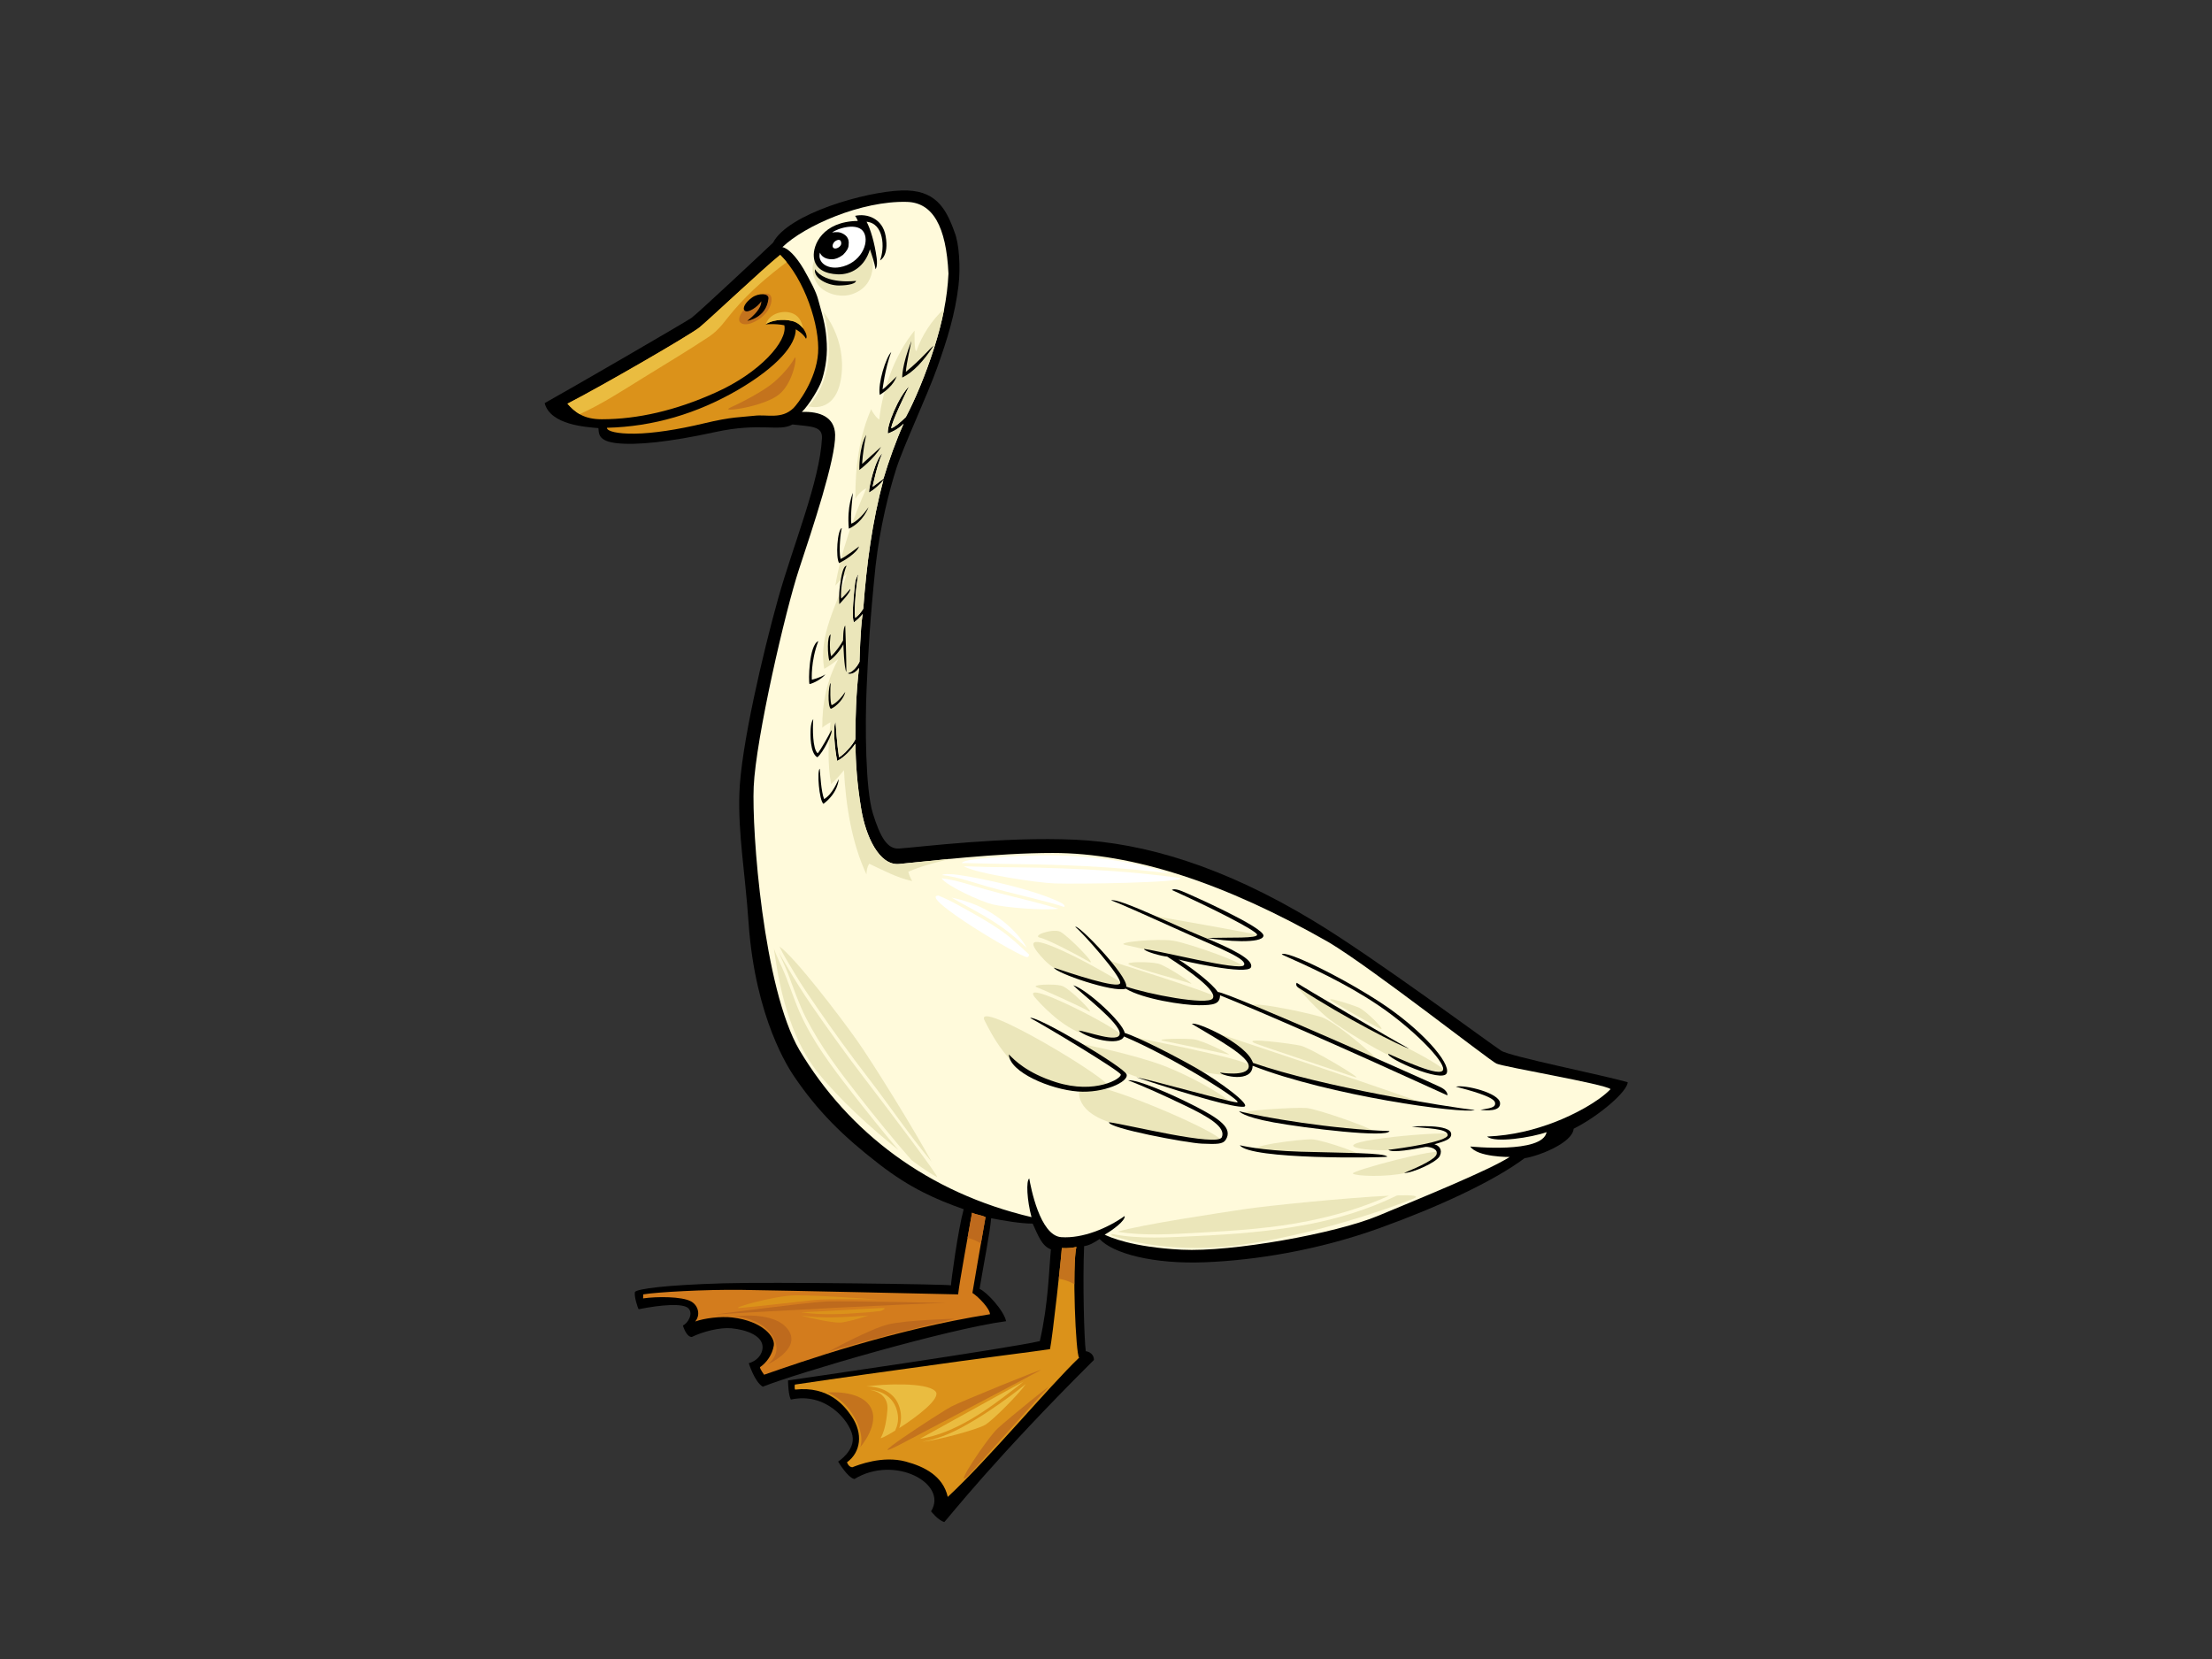 <?xml version="1.0" encoding="utf-8"?>
<!-- Generator: Adobe Illustrator 17.0.0, SVG Export Plug-In . SVG Version: 6.00 Build 0)  -->
<!DOCTYPE svg PUBLIC "-//W3C//DTD SVG 1.1//EN" "http://www.w3.org/Graphics/SVG/1.1/DTD/svg11.dtd">
<svg version="1.1" id="Layer_1" xmlns="http://www.w3.org/2000/svg" xmlns:xlink="http://www.w3.org/1999/xlink" x="0px" y="0px"
	 width="800px" height="600px" viewBox="0 0 800 600" enable-background="new 0 0 800 600" xml:space="preserve">
<rect x="0" y="0" width="800" height="600" fill="#333333" stroke="none"/>
<g>
	<path d="M377.509,411.051c6.156,3.03,18.301,7.747,34.236,12.335c16.615,4.791,41.542,7.758,57.103,8.42
		c15.55,0.665,22.059-0.147,27.745-1.197c5.682-1.046,6.745-2.179,7.557-3.992c0,0-8.267,1.199-22.11,0.963
		c-13.854-0.23-26.522-1.392-37.524-3.022c-11.014-1.63-26.282-4.77-40.49-9.311c-14.208-4.547-33.143-12.926-38.119-18.166
		c-2.86-3.008-5.42-7.581-9.886-15.561c-3.246-5.986-8.12-10.78-14.205-14.371c-8.927-5.187-14.84-9.79-17.449-13.966
		c-2.613-4.176-3.763-10.138-3.246-13.972c0.515-3.826,1.622-7.975,5.682-12.366c3.654-4.791,8.52-8.387,14.606-11.177
		c-13.613,2.722-22.495,14.361-23.677,24.606c-0.965,8.333,1.195,14.968,3.796,18.894c2.592,3.925,8.115,8.383,16.23,12.374
		c5.684,2.395,10.145,6.386,13.8,11.969c1.621,3.198,7.249,13.688,10.092,16.948C364.485,403.722,371.355,408.028,377.509,411.051z"
		/>
	<path d="M542.974,380.027c-3.395-2.117-46.271-33.959-67.638-46.799c-32.873-19.956-61.705-28.43-86.44-29.534
		c-26.065-1.162-55.49,2.591-63.721,3.194c-4.205,0.304-6.788-3.996-9.494-12.712c-2.704-8.714-2.851-32.03-2.253-45.414
		c0.599-13.381,1.198-24.403,3.227-44.046c1.623-14.365,4.932-27.209,7.52-35.29c2.584-8.08,11.135-26.245,14.802-36.549
		c3.666-10.3,6.437-19.24,7.671-29.547c0.801-6.693,0.221-15.301-1.399-19.288c-3.246-9.183-7.205-15.55-19.213-15.154
		c-12.989,0.425-40.951,8.338-46.461,18.884c-3.051,2.904-27.275,25.622-29.499,27.199c-2.233,1.568-44.34,25.982-53.097,30.82
		c2.067,7.933,14.967,8.639,19.433,9.037c0.232,1.819-0.342,4.691,6.747,5.466c7.085,0.773,18.914-0.413,35.436-4.024
		c16.525-3.614,23.213,0,28.016-2.758c6.901,0.794,10.881,0.586,10.66,4.969c-0.753,15.413-10.433,38.651-15.857,58.019
		c-5.403,19.333-13.453,53.456-14.009,70.346c-0.49,14.902,2.056,28.486,3.317,46.777c2.404,34.721,14.647,52.993,16.593,55.843
		c8.375,12.279,17.189,21.16,30.607,31.542c11.306,8.756,20.456,12.727,30.603,16.321c-2.088,7.643-4.596,26.342-4.596,27.539
		c0-0.4-64.812-1.274-82.466-0.738c-21.508,0.651-30.726,2.011-31.831,3.101c-0.368,1.554,0.975,5.727,1.348,6.27
		c8.123-1.632,16.191-2.279,18.039-0.28c1.847,1.997-0.37,5.446-2.034,6.173c0,0,1.179,4.143,3.205,4.143
		c4.057-1.995,10.371-3.563,14.408-3.146c5.361,0.543,11.2,2.635,11.2,6.813c0,2.78-2.223,5.083-4.988,5.808
		c0,0,2.119,6.861,5.076,8.499c12.527-4.982,66.875-20.888,87.978-23.678c-0.741-3.811-7.006-10.602-9.593-11.691
		c1.661-9.986,3.775-20.37,4.184-25.557c4.058,0.798,10.589,1.953,15.022,1.953c2.03,4.387,3.272,8.045,6.592,9.317
		c-0.689,7.076-0.871,19.55-4.009,33.172c-10.888,2.604-91.059,14.224-91.059,14.224c0,1.599,0.198,5.324,1.011,6.921
		c12.579-2.79,21.171,7.544,22.281,12.994c1.106,5.446-5.17,9.439-5.17,9.439s3.474,5.9,5.901,6.297
		c14.593-8.895,33.985,1.692,27.707,11.679c0,0,2.499,3.25,4.791,3.882c1.466-1.446,17.983-22.701,54.106-58.623
		c0.086-1.984-1.742-3.062-2.938-3.151c-0.605-3.979-1.16-25.226-0.612-38.013c1.601-0.199,3.169-0.963,5.605-2.56
		c4.945,5.292,19.559,9.125,38.018,8.4c18.465-0.727,40.998-4.358,63.178-12.335c21.273-7.66,41.188-16.882,52.484-25.294
		c5.098-0.771,17.344-5.524,17.766-10.662c9.655-4.913,19.538-13.64,19.538-16.832C579.713,388.824,546.367,382.148,542.974,380.027
		z"/>
	<path fill="#DB921A" d="M286.916,147.643c-4.308,4.098-9.361,2.167-14.115,2.72c-4.751,0.557-7.924,0.287-18.21,2.755
		c-9.755,2.34-18.559,3.627-24.957,3.72c-6.395,0.1-10.182-0.886-10.133-2.126c16.637-0.4,32.626-5.074,47.639-13.852
		c14.205-8.379,20.662-16.179,20.662-21.765c0,0,2.657,1.452,3.687,3.405c0.936-0.888-1.027-5.394-4.867-6.38
		c-3.84-0.992-7.976-0.121-9.744,1.193c0,0,3.638-0.348,6.785,0.33c1.283,5.71-8.812,17.227-25.046,24.416
		c-14.206,6.385-28.001,9.574-40.987,9.574c-6.494,0-9.563-2.439-12.404-5.63c12.794-6.58,44.387-24.877,47.738-27.583
		c3.343-2.711,22.806-21.078,29.195-26.248c8.924,8.78,14.401,25.861,13.711,35.538C295.181,137.389,288.431,146.2,286.916,147.643z
		"/>
	<path fill="#EABC40" d="M232.944,136.447c7.872-4.867,15.854-9.622,23.561-14.735c3.796-2.523,5.976-6.129,8.889-9.492
		c2.931-3.382,6.082-6.589,9.438-9.565c3.114-2.76,6.351-5.364,9.687-7.843c-0.762-0.936-1.541-1.835-2.359-2.639
		c-6.389,5.17-25.852,23.536-29.195,26.248c-3.351,2.706-34.944,21.003-47.738,27.583c1.319,1.478,2.692,2.794,4.428,3.784
		C217.773,146.123,225.42,141.09,232.944,136.447z"/>
	<path fill="#EABC40" d="M290.41,118.727c-0.21-1.279-0.619-2.493-1.357-3.517c-2.912-4.049-10.665-2.664-12.069,2.04
		c1.813-1.276,5.862-2.109,9.639-1.13C288.248,116.536,289.537,117.585,290.41,118.727z"/>
	<path fill="#D37C1D" d="M351.687,467.596c2.219,1.45,6.28,5.626,6.36,7.712c-35.166,5.541-68.588,17.34-81.697,21.882
		c0,0-1.48-1.997-1.498-2.726c2.419-1.634,4.45-4.538,5.002-7.809c0.552-3.267-4.244-8.895-14.961-10.167
		c-4.243-0.503-10.231,0.278-13.474,1.454c2.028-2.392,1.108-5.812-1.479-7.262c-3.244-1.825-12.372-1.817-17.358-1.096l0.063-1.458
		c4.873-0.799,22.095-1.806,35.763-1.622c13.663,0.176,78.11,1.632,78.11,1.632c0.549-4.903,3.876-22.881,5.036-29.547
		c1.621,0.8,3.251,0.8,4.87,1.599C356.02,442.184,351.687,467.596,351.687,467.596z"/>
	<path fill="#BE6A1D" d="M354.753,449.72c0.817-4.754,1.526-8.789,1.673-9.531c-1.619-0.799-3.249-0.799-4.87-1.599
		c-0.37,2.134-0.967,5.429-1.619,9.083C351.636,448.085,353.251,448.786,354.753,449.72z"/>
	<path fill="#DB921A" d="M342.775,541.378c-1.746-7.627-8.517-10.985-15.204-12.783c-8.409-2.27-17.296,1.266-19.325,2.065
		c-1.372-0.093-1.923-1.8-1.923-1.8c4.948-3.6,5.954-10.355,1.65-16.667c-2.591-3.797-8.241-10.983-20.424-9.63
		c-0.277-0.545-0.094-1.806-0.094-1.806s20.496-3.051,41.378-5.893c27.998-3.992,46.054-6.138,50.925-6.935
		c0.918-4.358,4.27-34.968,4.27-36.567c0,0,2.562,0.251,5.275-0.398c-1.625,6.384-0.237,39.255,0.981,40.053
		C379.418,501.391,357.596,527.626,342.775,541.378z"/>
	<path fill="#C4731D" d="M388.561,464.446c-0.018-6.026,0.188-11.304,0.74-13.481c-2.713,0.648-5.275,0.398-5.275,0.398
		c0,0.596-0.473,5.276-1.106,11.115C384.875,462.745,386.855,463.484,388.561,464.446z"/>
	<path fill="#FFFADB" d="M562.19,405.864c-7.037,2.684-15.016,4.793-24.356,5.183c2.68,2.446,16.201,0.331,21.51-1.591
		c-1.452,7.892-27.595,5.193-27.595,5.193c2.564,3.915,14.253,3.791,14.253,3.791c-7.772,4.945-32.14,14.838-47.556,21.263
		s-52.956,13.183-71.056,12.269c-18.096-0.901-26.259-4.646-27.877-5.442c2.842-1.597,7.569-5.085,7.235-6.738
		c-6.125,4.377-15.175,8.188-22.932,7.646c-7.756-0.547-11.077-18.344-11.566-21.22c-1.217,0.8-0.808,7.981,0.813,13.972
		c-37.336-8.781-66.12-30.549-83.976-60.485c-12.988-22.346-17.227-79.114-16.497-95.21c0.801-17.555,11.466-63.722,16.377-78.569
		c4.923-14.892,13.294-39.948,13.074-48.704c-0.157-6.386-5.531-8.522-12.03-8.233c2.756-2.71,6.299-8.716,7.163-11.319
		c0.864-2.605,2.142-7.637,1.849-13.344c-0.298-5.714-1.038-8.608-3.066-15.789c-0.813-3.194-2.843-6.784-5.275-11.174
		c-2.845-4.792-5.682-7.585-7.714-7.984c7.978-7.735,28.65-16.832,45.05-16.363c9.329,0.263,14.2,8.779,15.014,25.938
		c-0.403,8.783-2.217,17.587-5.278,27.145c-3.056,9.553-6.933,18.728-10.147,24.738c-2.024,1.999-4.066,3.665-5.283,4.065
		c0.28-2.634,5.283-12.84,6.505-15.235c-3.824,3.702-8.26,14.414-7.706,17.143c1.296-0.545,3.509-1.362,5.677-3.574
		c-2.843,6.386-5.276,13.173-7.306,19.955c-1.785,1.321-3.907,2.867-3.907,2.867s1.659-8.173,3.504-12.047
		c-2.492,1.969-4.892,12.141-4.799,14.136c1.942-0.999,4.387-3.36,5.203-4.559c-4.063,15.168-6.064,30.185-7.278,46.55
		c-0.879,1.449-1.757,2.451-2.909,3.315c-0.505-2.407,0.368-12.26,1.11-15.798c0,0-0.928,1.317-1.157,3.172
		c-0.231,1.863-1.432,12.441-0.416,14.257c0.879-0.587,2.737-2.288,3.14-3.083c-0.878,6.038-1.069,16-1.13,17.325
		c0,0-1.686,3.692-4.35,4.104c0.172,0.588,2.525,0.636,4.186-1.863c-1.1,8.786-1.344,19.255-1.344,25.809
		c-0.823,1.924-4.282,5.711-5.902,6.51c-0.785-5.131-1.106-10.804-1.246-12.752c-1.06,1.313-0.285,10.218,0.596,14.069
		c2.436-1.201,4.929-3.832,6.552-6.227c0.178,7.163,0.546,14.183,2.145,23.749c1.597,9.566,6.411,20.412,13.682,19.747
		c10.818-0.986,34.902-3.987,55.6-3.987c28.817,0,62.1,10.776,99.841,32.329c15.21,9.056,58,42.613,60.56,43.833
		c2.546,1.222,39.168,7.376,41.302,9.249C578.215,398.398,569.223,403.181,562.19,405.864z"/>
	<path fill="#EBE6BA" d="M328.486,315.283c4.781-2.107,9.915-3.362,15.034-4.65c-7.531,0.721-14.006,1.44-18.345,1.837
		c-7.271,0.665-12.084-10.181-13.682-19.747c-1.599-9.566-1.967-16.586-2.145-23.749c-1.623,2.395-4.116,5.025-6.552,6.227
		c-0.881-3.851-1.656-12.756-0.596-14.069c0.14,1.947,0.461,7.621,1.246,12.752c1.621-0.799,5.079-4.586,5.902-6.51
		c0-6.554,0.244-17.023,1.344-25.809c-1.661,2.499-4.014,2.452-4.186,1.863c2.664-0.412,4.35-4.104,4.35-4.104
		c0.061-1.326,0.252-11.287,1.13-17.325c-0.403,0.795-2.261,2.496-3.14,3.083c-1.016-1.815,0.185-12.393,0.416-14.257
		c0.229-1.855,1.157-3.172,1.157-3.172c-0.743,3.538-1.616,13.391-1.11,15.798c1.153-0.864,2.03-1.866,2.909-3.315
		c1.214-16.365,3.215-31.382,7.278-46.55c-0.815,1.199-3.26,3.56-5.203,4.559c-0.092-1.996,2.308-12.167,4.799-14.136
		c-1.845,3.875-3.504,12.047-3.504,12.047s2.122-1.545,3.907-2.867c2.03-6.782,4.463-13.569,7.306-19.955
		c-2.168,2.212-4.381,3.029-5.677,3.574c-0.554-2.729,3.882-13.441,7.706-17.143c-1.222,2.396-6.226,12.601-6.505,15.235
		c1.217-0.4,3.259-2.066,5.283-4.065c3.214-6.01,7.09-15.185,10.147-24.738c1.594-4.979,2.841-9.747,3.736-14.423
		c-4.531,4.105-8.032,9.607-10.029,15.204c-0.911,0.557-0.693-7.31-0.693-7.31c-7.201,8.704-11.581,21.26-12.771,32.135
		c-0.964-0.443-2.582-2.734-2.909-3.74c-4.258,9.578-5.849,20.997-5.728,32.438c1.08-1.811,2.699-3.297,3.947-3.739
		c-4.803,10.706-9.313,23.551-11.194,35.113c0.85-0.92,3.13-3.294,4.106-4.223c-3.237,10.647-10.384,22.199-8.113,34.322
		c1.478-0.795,3.462-2.128,5.105-3.565c-4.224,7.753-5.911,16.203-5.821,24.915c0.627-0.77,2.123-1.46,2.96-2.044
		c-0.781,7.496-1.118,14.985,0.228,22.427c1.705-1.545,3.19-3.265,4.644-5.05c0.671,12.874,2.885,26.489,8.136,37.66
		c0.106-1.595,0.214-2.554,0.999-3.83c5.102,2.355,10.016,5.083,15.541,6.256C329.396,317.835,328.823,316.536,328.486,315.283z"/>
	<path fill="#EBE6BA" d="M295.706,102.818c-3.741-5.359-0.625-9.801-0.625-9.801s1.092,5.82,9.032,4.749
		c7.946-1.075,10.438-9.651,10.438-9.651s5.138,14.246-6.234,18.227C303.472,108.042,297.788,105.804,295.706,102.818z"/>
	<path d="M309.251,78.067c0.411,0.397,0.989,1.83,0.989,1.83c-12.725,0.197-16.31,8.681-15.907,13.073
		c0.408,4.39,4.196,6.052,8.59,6.241c4.948,0.207,9.828-2.652,11.7-9.036c0.81,2.393,1.626,4.787,2.032,7.185
		c0,0,0.805-0.917,0.409-3.99c-0.728-5.596-2.33-10.794-3.655-13.171c6.237,0.557,6.664,9.392,4.869,13.97
		c0,0,3.307-1.421,2.031-8.785C319.199,78.988,313.559,77.091,309.251,78.067z"/>
	<path d="M309.583,101.577c0,0-11.101,1.484-14.843-4.216l0,0c-0.516,3.473,4.891,5.911,8.653,5.889
		C307.154,103.23,309.541,102.507,309.583,101.577z"/>
	<path fill="#FFFFFF" d="M304.247,88.056c0,1.069-1.717,2.166-2.648,1.719c-0.935-0.445-0.424-2.182,0.85-2.788
		C303.726,86.381,304.247,86.984,304.247,88.056z"/>
	<path fill="#FFFFFF" d="M304.147,84.199c-1.32-0.512-3.207-0.095-3.207-0.095c2.029-1.592,9.448-3.854,11.523,0
		c2.081,3.858-1.225,11.199-8.787,12.546c-4.522,0.808-8.127-1.763-7.134-5.296c0.407,1.196,1.851,2.415,4.288,2.415
		c1.212,0,2.428-0.399,4.055-1.596c1.219-1.201,2.033-2.398,2.033-3.592C307.322,85.785,305.472,84.71,304.147,84.199z"/>
	<path d="M329.641,123.299c-3.528,8.9-3.342,13.259-3.342,13.259c4.06-1.995,7.702-5.945,11.357-11.53
		c-1.626,1.197-4.435,4.9-10.046,9.449C327.776,131.749,329.641,123.299,329.641,123.299z"/>
	<path d="M318.172,142.824c5.358-3.362,5.787-6.352,6.194-6.754c0,0-4.368,4.36-5.177,4.757c0,0,0.833-7.358,3.145-13.538
		C320.387,129.298,317.435,138.647,318.172,142.824z"/>
	<path d="M313.278,157.258c-2.679,4.633-2.492,12.715-2.492,12.715s5.265-3.905,7.85-8.356l-6.832,6.175
		C311.804,167.792,311.986,163.159,313.278,157.258z"/>
	<path d="M307.921,189.4c-0.506-2.36,0.557-11.166,0.557-11.166s-2.259,4.857-1.479,12.984c5.357-2.542,7.107-7.813,7.107-7.813
		S311.249,187.945,307.921,189.4z"/>
	<path d="M310.693,197.616c0,0-4.981,3.902-6.692,4.542c-0.743-3.314,0.056-9.974,0.461-11.169
		c-1.622,0.397-2.307,10.76-0.97,12.668C305.159,202.84,309.861,200.067,310.693,197.616z"/>
	<path d="M306.169,204.608c-1.336,0.137-1.938,3.949-2.396,7.263c-0.466,3.314-0.233,6.627-0.233,6.627s4.29-4.358,3.97-5.491
		c-0.696,0.817-2.721,3.085-3.279,3.498C303.773,213.187,305.358,206.204,306.169,204.608z"/>
	<path d="M305.696,226.271c-0.818,0.583-0.775,5.352-0.775,5.352c-0.735,1.448-2.86,4.401-4.336,5.719
		c-0.883-3.45-0.162-7.881-0.162-7.881c-1.408,0.523-1.086,7.561-0.487,9.515c1.617-1.047,3.924-3.635,5.08-5.947
		c0,0,0.269,8.804,1.087,9.999C306.104,238.243,305.755,227.487,305.696,226.271z"/>
	<path d="M300.493,256.359c2.259-0.951,4.847-3.95,5.203-6.144c-1.093,1.742-3.27,4.195-4.93,4.831
		c-0.596-1.137-0.508-6.223-0.343-8.023C299.617,247.691,299.2,255.454,300.493,256.359z"/>
	<path d="M295.597,273.884c2.045-1.554,5.831-9.112,5.083-9.804c-1.064,2.084-3.791,7.032-4.945,8.354
		c-1.89-1.502-1.845-9.127-1.614-12.35c0,0-0.739,0.818-0.926,3.312C293.021,265.797,292.967,272.433,295.597,273.884z"/>
	<g>
		<path fill="#EBE6BA" d="M398.764,393.514c0.756-0.124,1.413-0.271,1.916-0.452c3.43-1.226-49.217-32.931-44.545-23.896
			c2.036,3.94,8.412,17.46,19.936,21.292c5.238,1.738,10.079,2.687,14.134,3.084c0.031,0.182,0.089,0.373,0.194,0.59
			c0,0-2.488,8.58,14.177,12.714c16.663,4.137,33.793,7.813,36.913,5.823C443.735,411.231,413.935,397.665,398.764,393.514z"/>
		<path fill="#EBE6BA" d="M416.881,384.027c-13.553-4.29-27.258-6.742-27.258-6.742l13.704,9.193
			c3.584,2.144,35.361,11.641,40.652,12.559C449.276,399.956,430.428,388.311,416.881,384.027z"/>
		<path fill="#EBE6BA" d="M392.737,374.223c8.877,2.297,13.082,2.453,12.927,0.307c-0.153-2.144-39.872-22.667-30.682-13.019
			C374.982,361.511,383.862,371.926,392.737,374.223z"/>
		<path fill="#EBE6BA" d="M397.722,356.152c6.854,1.222,10.902,1.989,8.872,0c-2.018-1.995-46.252-27.109-28.809-8.886
			C382.463,352.154,390.869,354.924,397.722,356.152z"/>
		<path fill="#EBE6BA" d="M434.479,362.89c3.89-0.151,6.697-0.615,5.603-2.144c-1.092-1.531-38.941-13.323-38.941-13.323
			l4.677,6.896l0.775,1.833c0,0,3.902,2.144,8.725,3.519C420.147,361.049,430.589,363.041,434.479,362.89z"/>
		<path fill="#EBE6BA" d="M407.066,341.758c3.232,0.651,18.535,4.435,23.212,5.355c4.665,0.92,16.19,3.985,19.152,2.912
			c2.958-1.075-19.471-8.878-25.074-9.802C418.745,339.307,402.549,340.838,407.066,341.758z"/>
		<path fill="#EBE6BA" d="M450.21,339.914c3.898,0,6.227-1.071,4.984-1.68c-1.251-0.613-38.313-7.047-38.313-7.047l18.373,8.269
			C435.254,339.456,446.317,339.914,450.21,339.914z"/>
		<path fill="#EBE6BA" d="M452.082,385.407c-1.098-2.455-43.771-10.568-43.771-10.568s8.884,4.746,14.485,7.196
			c5.609,2.451,10.902,5.361,10.902,5.361s8.101,1.839,12.77,1.377C451.14,388.311,453.168,387.857,452.082,385.407z"/>
		<path fill="#EBE6BA" d="M445.377,378.053c5.305,3.519,7.656,7.393,7.656,7.393s19.763,5.933,28.02,7.617
			c8.244,1.688,31.138,6.281,34.414,6.432c3.269,0.153-80.052-27.413-80.052-27.413S440.083,374.529,445.377,378.053z"/>
		<path fill="#EBE6BA" d="M496.473,409.454c3.26-0.311-19.941-8.424-23.991-8.731c-4.052-0.309-25.855,0.918-22.583,2.144
			c0,0,12.3,3.215,18.061,3.83C473.731,407.308,493.194,409.758,496.473,409.454z"/>
		<path fill="#EBE6BA" d="M491.481,418.336c4.52-0.155-13.241-6.129-16.971-6.279c-3.739-0.155-26.479,2.604-18.856,4.284
			C458.313,416.929,486.961,418.485,491.481,418.336z"/>
		<path fill="#EBE6BA" d="M498.648,384.485c4.048,1.991-14.954-14.856-20.871-16.696c-5.916-1.835-30.992-7.045-23.668-2.912
			C458.04,367.105,494.592,382.49,498.648,384.485z"/>
		<path fill="#EBE6BA" d="M480.891,368.713c5.133,3.826,15.892,10.415,22.429,13.472c6.542,3.066,16.978,5.821,18.848,5.367
			c1.862-0.464-8.105-6.131-16.047-9.964c-7.948-3.826-30.877-17.609-33.178-19.293C462.518,350.638,475.75,364.877,480.891,368.713
			z"/>
		<path fill="#EBE6BA" d="M524.849,410.251c-0.818-1.415-43.338,2.264-34.143,4.866c2.894,0.82,10.566,1.264,17.748,0.46
			C515.65,414.779,525.667,411.666,524.849,410.251z"/>
		<path fill="#EBE6BA" d="M489.297,424.463c1.251,0.915,11.844,1.377,19.318-0.311c7.478-1.676,11.683-5.817,12.145-7.196
			C521.543,414.661,488.059,423.543,489.297,424.463z"/>
	</g>
	<path d="M293.613,245.828c0,0-0.461-6.622,2.346-13.972c-3.407,1.444-3.636,14.744-3.176,15.561
		c1.625-0.396,4.384-1.813,5.726-3.538C296.612,245.149,293.613,245.828,293.613,245.828z"/>
	<path d="M296.475,278.014c-1.061,0.684-0.234,11.486,1.34,12.71c5.491-4.178,5.491-8.94,5.491-8.94
		c-0.416,0.814-2.167,5.398-5.258,7.219C296.96,286.24,296.66,280.054,296.475,278.014z"/>
	<path d="M401.879,325.644c4.636,1.713,11.505,4.949,28.544,12.538c11.012,4.884,21.108,8.872,19.413,10.941
		c-1.69,2.061-30.013-5.139-36.101-5.935c0.087,0.924,6.508,2.676,8.406,2.788c8.12,5.187,18.313,12.511,16.451,15.138
		c-1.86,2.627-23.846-1.651-31.249-4.308c0.472-4.079-17.638-22.821-18.448-21.584c2.584,2.03,16.857,18.077,16.23,20.356
		c-0.621,2.279-18.147-3.664-23.942-5.589c0.472,1.81,21.544,9.143,25.968,7.583c6.229,3.774,20.853,5.991,26.386,5.986
		c5.529,0,7.656-0.466,7.71-3.592c15.828,6.384,44.223,18.844,82.223,36.188c0,0,0.352-1.514-2.372-2.913
		c-2.722-1.398-77.007-34.47-80.659-34.47c-2.082-3.13-9.305-8.601-14.16-11.745c1.224,0.4,24.979,5.821,26.162,2.792
		c1.067-2.714-6.624-6.63-18.104-11.289C425.228,334.835,404.27,324.559,401.879,325.644z"/>
	<path d="M423.836,321.874c15.014,6.788,30.51,14.701,30.804,16.145c0.288,1.444-9.531,0.971-17.858,1.193
		c5.715,1.181,19.923,2.229,20.167-0.798c0.232-3.029-26.282-14.786-29.364-16.064C424.51,321.066,423.836,321.874,423.836,321.874z
		"/>
	<path d="M431.103,370.343c9.336,5.591,21.095,11.96,20.511,15.567c-0.59,3.608-10.367,1.995-10.367,1.995
		c0.541,1.154,11.668,3.94,11.786-2.459c27.693,10.827,75.762,17.46,80.342,16.027c-10.388-1.245-54.656-8.23-80.224-17.075
		C450.848,377.266,431.84,369.036,431.103,370.343L431.103,370.343z"/>
	<path d="M388.158,356.342c3.196,3.258,16.923,13.62,16.812,17.462c-0.122,3.841-12.426-1.065-14.857-1.065
		c3.135,2.811,14.857,5.839,16.394,2.109c17.878,7.571,44.005,24.033,40.823,23.832c-3.182-0.197-31.477-8.246-36.322-9.044
		c22.063,7.289,35.382,10.921,38.763,10.637c3.38-0.276-8.934-9.357-17.57-14.245c-8.646-4.886-20.58-10.891-25.452-12.489
		C406.153,369.844,393.017,357.743,388.158,356.342z"/>
	<path d="M407.452,388.588c-0.829-2.678-32.899-21.536-34.874-20.424c4.809,2.494,32.275,19.028,32.753,20.424
		c0.468,1.392-9.12,7.335-23.448,2.794c-10.613-3.37-15.031-8.029-17.016-10.042c0.209,6.43,15.025,12.677,24.946,13.419
		C399.17,395.457,408.286,391.264,407.452,388.588z"/>
	<path d="M407.971,390.697c5.997,2.314,12.205,5.106,20.695,9.185c8.501,4.07,14.778,7.795,13.232,11.405
		c-1.533,3.608-34.334-4.625-40.83-5.423c-0.363,2.165,28.169,7.521,33.611,7.751c5.45,0.234,7.571,0.201,8.598-1.365
		c2.765-4.221-2.318-7.716-11.194-12.252C423.201,395.457,411.321,390.361,407.971,390.697z"/>
	<path d="M448.412,414.197c3.559,5.239,50.882,4.557,53.318,4.153c-0.642-1.475-16.029-1.359-31.413-1.829
		C455.856,416.086,448.412,414.197,448.412,414.197z"/>
	<path d="M448.147,401.874c0,0,0.982,1.962,12.462,4.056c11.48,2.096,41.312,5.707,41.917,3.126
		C482.743,408.494,456.233,404.066,448.147,401.874z"/>
	<path d="M523.231,388.118c1.533-3.725-9.352-15.944-23.685-25.373c-14.316-9.429-34.912-19.442-35.976-17.545
		c9.586,4.275,22.804,10.21,34.895,18.359c12.101,8.147,24.049,20.138,23.463,23.283c-0.59,3.138-15.579-3.876-19.805-5.725
		C501.096,382.651,521.698,391.844,523.231,388.118z"/>
	<path d="M468.977,355.437c0,0-0.675,0.934,0.601,1.763c17.108,11.159,37.153,21.236,39.995,22.032
		C503.126,375.791,470.605,356.637,468.977,355.437z"/>
	<path d="M535.419,401.396c2.017,0.232,7.3,0.702,7.105-2.447c-0.236-3.724-12.901-6.753-15.989-5.939
		c4.393,1.168,13.591,3.536,14.144,5.67C541.224,400.812,538.145,400.812,535.419,401.396z"/>
	<path d="M524.849,410.251c0.157-3.971-14.282-2.803-14.282-2.803c5.201,0.694,12.886,0.592,13.019,3.022
		c0.13,2.428-17.05,4.89-21.462,5.371c1.456,1.264,9.473-0.265,13.526-1.063c2.134,0,4.412,0.897,3.915,2.66
		c-0.481,1.763-5.81,4.325-11.76,6.782c2.873,0.104,11.875-3.853,12.938-6.183c1.067-2.328-0.358-3.793-1.978-4.193
		C522.819,412.648,524.781,412.02,524.849,410.251z"/>
	<path fill="#C4731D" d="M273.785,107.467c1.905-1.546,5.647-2.36,5.224,1.389c-0.424,3.746-3.951,6.802-7.343,8.053
		C267.94,118.281,263.197,116.074,273.785,107.467z"/>
	<path d="M277.916,107.961c0.204-1.918-3.506-2.088-5.91-0.362c-2.396,1.721-3.721,3.917-2.596,4.814
		c1.123,0.903,4.705-1.458,5.923-3.455c0.092,2.632-3.05,5.483-5.077,7.08C270.255,116.038,277.178,115.04,277.916,107.961z"/>
	<path fill="#C4731D" d="M264.042,147.453c3.957-1.801,12.145-5.969,15.956-9.302c3.812-3.333,6.213-6.527,7.339-8.606
		c1.129-2.083,0,8.468-5.503,13.049C276.327,147.18,259.862,149.365,264.042,147.453z"/>
	<path fill="#C4731D" d="M328.568,520.823c5.675-3.051,45.889-24.157,47.724-25.267c1.838-1.114-28.66,11.243-32.33,13.187
		C340.288,510.69,306.118,532.906,328.568,520.823z"/>
	<path fill="#C4731D" d="M350.173,533.602c2.823-2.78,25.557-28.465,28.662-31.525c3.109-3.053-14.118,10.97-17.93,14.444
		C357.095,519.988,344.104,539.567,350.173,533.602z"/>
	<path fill="#EABC40" d="M365.411,504.859c-5.523,4.095-11.254,7.946-17.311,11.246c-4.83,2.626-9.341,4.427-14.563,5.323
		c5.022-0.406,20.086-4.447,22.85-6.16c2.838-1.759,12.262-11.219,14.6-14.728C369.152,502.009,367.303,503.456,365.411,504.859z"/>
	<path fill="#EABC40" d="M367.155,502.066c1.011-0.781,2.002-1.578,2.996-2.372c-5.942,3.163-33.186,18.311-36.777,20.294
		c-0.253,0.141-0.471,0.271-0.655,0.385C345.587,518.337,357.133,509.839,367.155,502.066z"/>
	<path fill="#EABC40" d="M314.621,502.638c3.109,0.528,6.694,2.48,6.325,7.219c-0.423,5.411-1.413,8.466-2.4,10.131
		c-0.317,0.541,2.023-0.63,5.202-2.589c0.815-1.746,1.233-3.606,0.978-5.58C323.967,505.99,319.709,503.024,314.621,502.638z"/>
	<path fill="#EABC40" d="M338.311,503.189c-3.111-3.356-18.991-2.672-24.976-1.748c5.237-0.05,10.379,2.167,12.004,7.619
		c0.793,2.662,0.637,5.139-0.122,7.432C331.803,512.281,340.572,505.619,338.311,503.189z"/>
	<path fill="#C4731D" d="M299.206,503.606c0,0,5.659,1.788,9.739,8.884c4.082,7.101,2.118,10.97,2.118,10.97
		s7.484-8.468,3.675-14.717C310.925,502.495,299.206,503.606,299.206,503.606z"/>
	<path fill="#BE6A1D" d="M265.456,476.112c0,0,9.461,0.141,13.839,6.943c4.377,6.801-1.975,10.556-1.975,10.556
		s12.71-5.556,7.765-12.638C280.143,473.891,265.456,476.112,265.456,476.112z"/>
	<path fill="#BE6A1D" d="M299.768,488.749c2.545-0.833,21.038-5.835,25.414-6.945c4.381-1.106,20.054-4.86,20.054-4.86
		s-17.51,0.421-24.144,2.082C314.455,480.698,299.768,488.749,299.768,488.749z"/>
	<path fill="#BE6A1D" d="M258.961,475.414c4.305-0.358,32.211-1.858,44.339-2.496c13.27-0.692,35.299-1.665,38.546-1.665
		c3.247,0-36.572-0.831-43.066-0.555C292.286,470.977,255.716,475.695,258.961,475.414z"/>
	<path fill="#DB921A" d="M312.664,474.711c1.976-0.149,3.947-0.348,5.906-0.59c1.473-0.652,1.967-1.106,0.545-1.061
		c-4.363,0.128-24.336,1.417-29.404,1.52C297.201,475.774,305.319,475.252,312.664,474.711z"/>
	<path fill="#DB921A" d="M312.664,475.88c-7.4,0.483-15.446,1.038-22.965-0.122c3.904,1.164,11.817,2.753,14.307,2.573
		c1.864-0.126,6.371-1.34,10.121-2.569C313.638,475.799,313.149,475.851,312.664,475.88z"/>
	<path fill="#DB921A" d="M267.436,473.06c3.704-0.271,23.44-2.5,27.395-2.921c3.949-0.416,20.042-0.273,22.449-0.137
		c2.403,0.137-21.748-1.665-29.654-1.525C279.72,468.613,263.624,473.334,267.436,473.06z"/>
	<path fill="#EBE6BA" d="M297.729,112.773c0,0,3.271,9.499,1.558,19.451c-1.715,9.955-7.009,14.705-7.009,14.705
		s10.123,3.219,11.991-10.721C306.137,122.272,297.729,112.773,297.729,112.773z"/>
	<path fill="#EBE6BA" d="M376.351,339.191c2.486,0.514,13.528,6.27,17.399,8.553c3.861,2.281-7.736-9.694-10.439-10.831
		C380.603,335.769,372.682,338.429,376.351,339.191z"/>
	<path fill="#EBE6BA" d="M375.002,357.061c1.941,0.727,15.271,6.649,18.552,8.551c3.286,1.902-6.761-8.364-9.664-9.124
		C380.992,355.729,372.489,356.106,375.002,357.061z"/>
	<path fill="#EBE6BA" d="M408.444,348.883c3.273,1.612,20.289,6.084,22.224,6.846c1.931,0.758-8.704-6.467-11.799-7.223
		C415.779,347.744,406.118,347.744,408.444,348.883z"/>
	<path fill="#EBE6BA" d="M420.806,376.443c2.898,0.574,22.038,4.561,23.583,4.946c1.543,0.377-9.278-5.135-12.762-5.514
		C428.149,375.493,416.943,375.683,420.806,376.443z"/>
	<path fill="#EBE6BA" d="M453.665,377.208c2.04,0.957,32.082,10.832,36.337,12.348c4.248,1.525-16.045-10.641-19.714-11.401
		C466.619,377.392,449.217,375.114,453.665,377.208z"/>
	<path fill="#EBE6BA" d="M481.888,362.19c2.26,1.408,15.264,8.934,17.385,9.883c2.128,0.955-5.212-6.653-8.116-7.795
		C488.258,363.139,478.215,359.909,481.888,362.19z"/>
	<path fill="#EBE6BA" d="M287.279,351.825c2.556,4.375,5.435,8.532,8.308,12.702c5.891,8.557,11.989,16.967,18.339,25.205
		c7.483,9.707,15.126,21.025,22.998,30.433c-6.398-11.801-21.368-35.937-26.867-43.721c-6.273-8.874-22.445-30.094-28.165-34.143
		C283.413,345.604,285.473,348.73,287.279,351.825z"/>
	<path fill="#EBE6BA" d="M312.218,389.438c-6.538-8.545-12.795-17.257-18.892-26.108c-3.068-4.452-5.869-8.982-8.606-13.636
		c-1.035-1.765-2.112-3.513-3.069-5.307c1.096,2.707,2.443,5.348,3.475,8.079c1.989,5.278,3.812,10.672,6.383,15.72
		c5.131,10.082,11.985,19.157,18.961,28.057c6.215,7.938,12.577,15.784,19.234,23.37c3.952,2.954,7.205,5.106,9.154,6.065
		C340.269,426.364,320.914,400.803,312.218,389.438z"/>
	<path fill="#EBE6BA" d="M308.116,395.144c-7.113-9.133-14.339-18.643-19.003-29.275c-2.272-5.18-3.877-10.647-6.212-15.786
		c-1.058-2.324-2.159-4.634-3.007-7.022c0.008,0.043,0.003,0.075,0.013,0.126c0.913,5.27,3.282,28.886,15.848,44.666
		c7.713,9.684,19.573,20.439,29.198,28.091C319.168,409.149,313.595,402.17,308.116,395.144z"/>
	<path fill="#EBE6BA" d="M505.301,432.334c-10.266,5.013-21.336,8.41-32.575,10.543c-13.108,2.492-26.614,3.528-39.939,4.155
		c-9.901,0.46-20.681,1.226-30.62-0.75c-0.369,0.269-0.305,0.501,0.282,0.677c0,0,18.357,6.844,45.03,3.422
		c26.68-3.422,55.087-13.303,63.783-16.915C513.699,432.45,510.881,432.175,505.301,432.334z"/>
	<path fill="#EBE6BA" d="M433.951,445.801c13.189-0.712,26.595-1.618,39.55-4.269c9.897-2.026,19.666-4.891,28.826-9.087
		c-15.391,0.71-44.268,3.673-51.949,4.82c-9.131,1.376-37.971,5.67-46.215,8.205C413.877,447.093,424.394,446.32,433.951,445.801z"
		/>
	<path fill="#FFFFFF" d="M350.159,312.155c5.051,0.13,10.088,0.288,15.141,0.333c11.88,0.106,23.766,0.437,35.614,1.27
		c7.268,0.507,14.521,1.187,21.746,2.077c-5.232-1.837-12.768-4.058-26.616-5.595c-17.692-1.962-37.937-0.166-43.66,0.564
		c-2.844,0.363-4.248,0.822-4.564,1.346C348.602,312.138,349.384,312.138,350.159,312.155z"/>
	<path fill="#FFFFFF" d="M400.914,314.927c-11.114-0.748-22.25-1.137-33.402-1.247c-4.89-0.05-9.772-0.056-14.657-0.259
		c-1.394-0.056-2.83-0.114-4.266-0.118c4.566,2.664,26.453,5.993,32.9,6.202c8.37,0.265,46.109-0.224,45.551-1.941
		C418.372,316.376,409.651,315.517,400.914,314.927z"/>
	<path fill="#FFFFFF" d="M357.569,320.762c7.379,2.072,14.818,3.749,22.218,5.723c1.703,0.451,3.39,0.967,5.06,1.518
		c0.425-0.412-0.007-0.984-1.642-1.765c-8.846-4.213-24.01-7.648-33.098-9.265c-5.701-1.007-8.532-1.044-9.47-0.499
		C346.404,317.108,352.003,319.196,357.569,320.762z"/>
	<path fill="#FFFFFF" d="M377.339,327.079c-7.027-1.891-14.104-3.494-21.112-5.477c-5.179-1.464-10.362-3.36-15.712-3.954
		c1.857,2.747,14.028,8.35,18.432,9.429c4.692,1.152,18.484,2.306,23.861,1.568C381.002,328.099,379.18,327.575,377.339,327.079z"/>
	<path fill="#FFFFFF" d="M346.891,326.191c5.442,2.981,11.049,5.941,16.06,9.576c2.978,2.163,5.707,4.576,8.387,7.033
		c-1.338-2.525-4.216-6.076-8.112-9.268c-5.927-4.859-11.883-7.395-19.097-8.907C345.161,325.195,346.109,325.768,346.891,326.191z"
		/>
	<path fill="#FFFFFF" d="M361.479,336.167c-4.462-3.045-9.229-5.663-13.956-8.284c-2.063-1.143-4.14-2.283-6.31-3.211
		c-0.545-0.23-1.184-0.535-1.86-0.787c-7.365,0.275,29.967,22.545,32.15,22.276c0.479-0.06,0.679-0.418,0.654-0.974
		C368.752,342.012,365.384,338.831,361.479,336.167z"/>
</g>
</svg>
